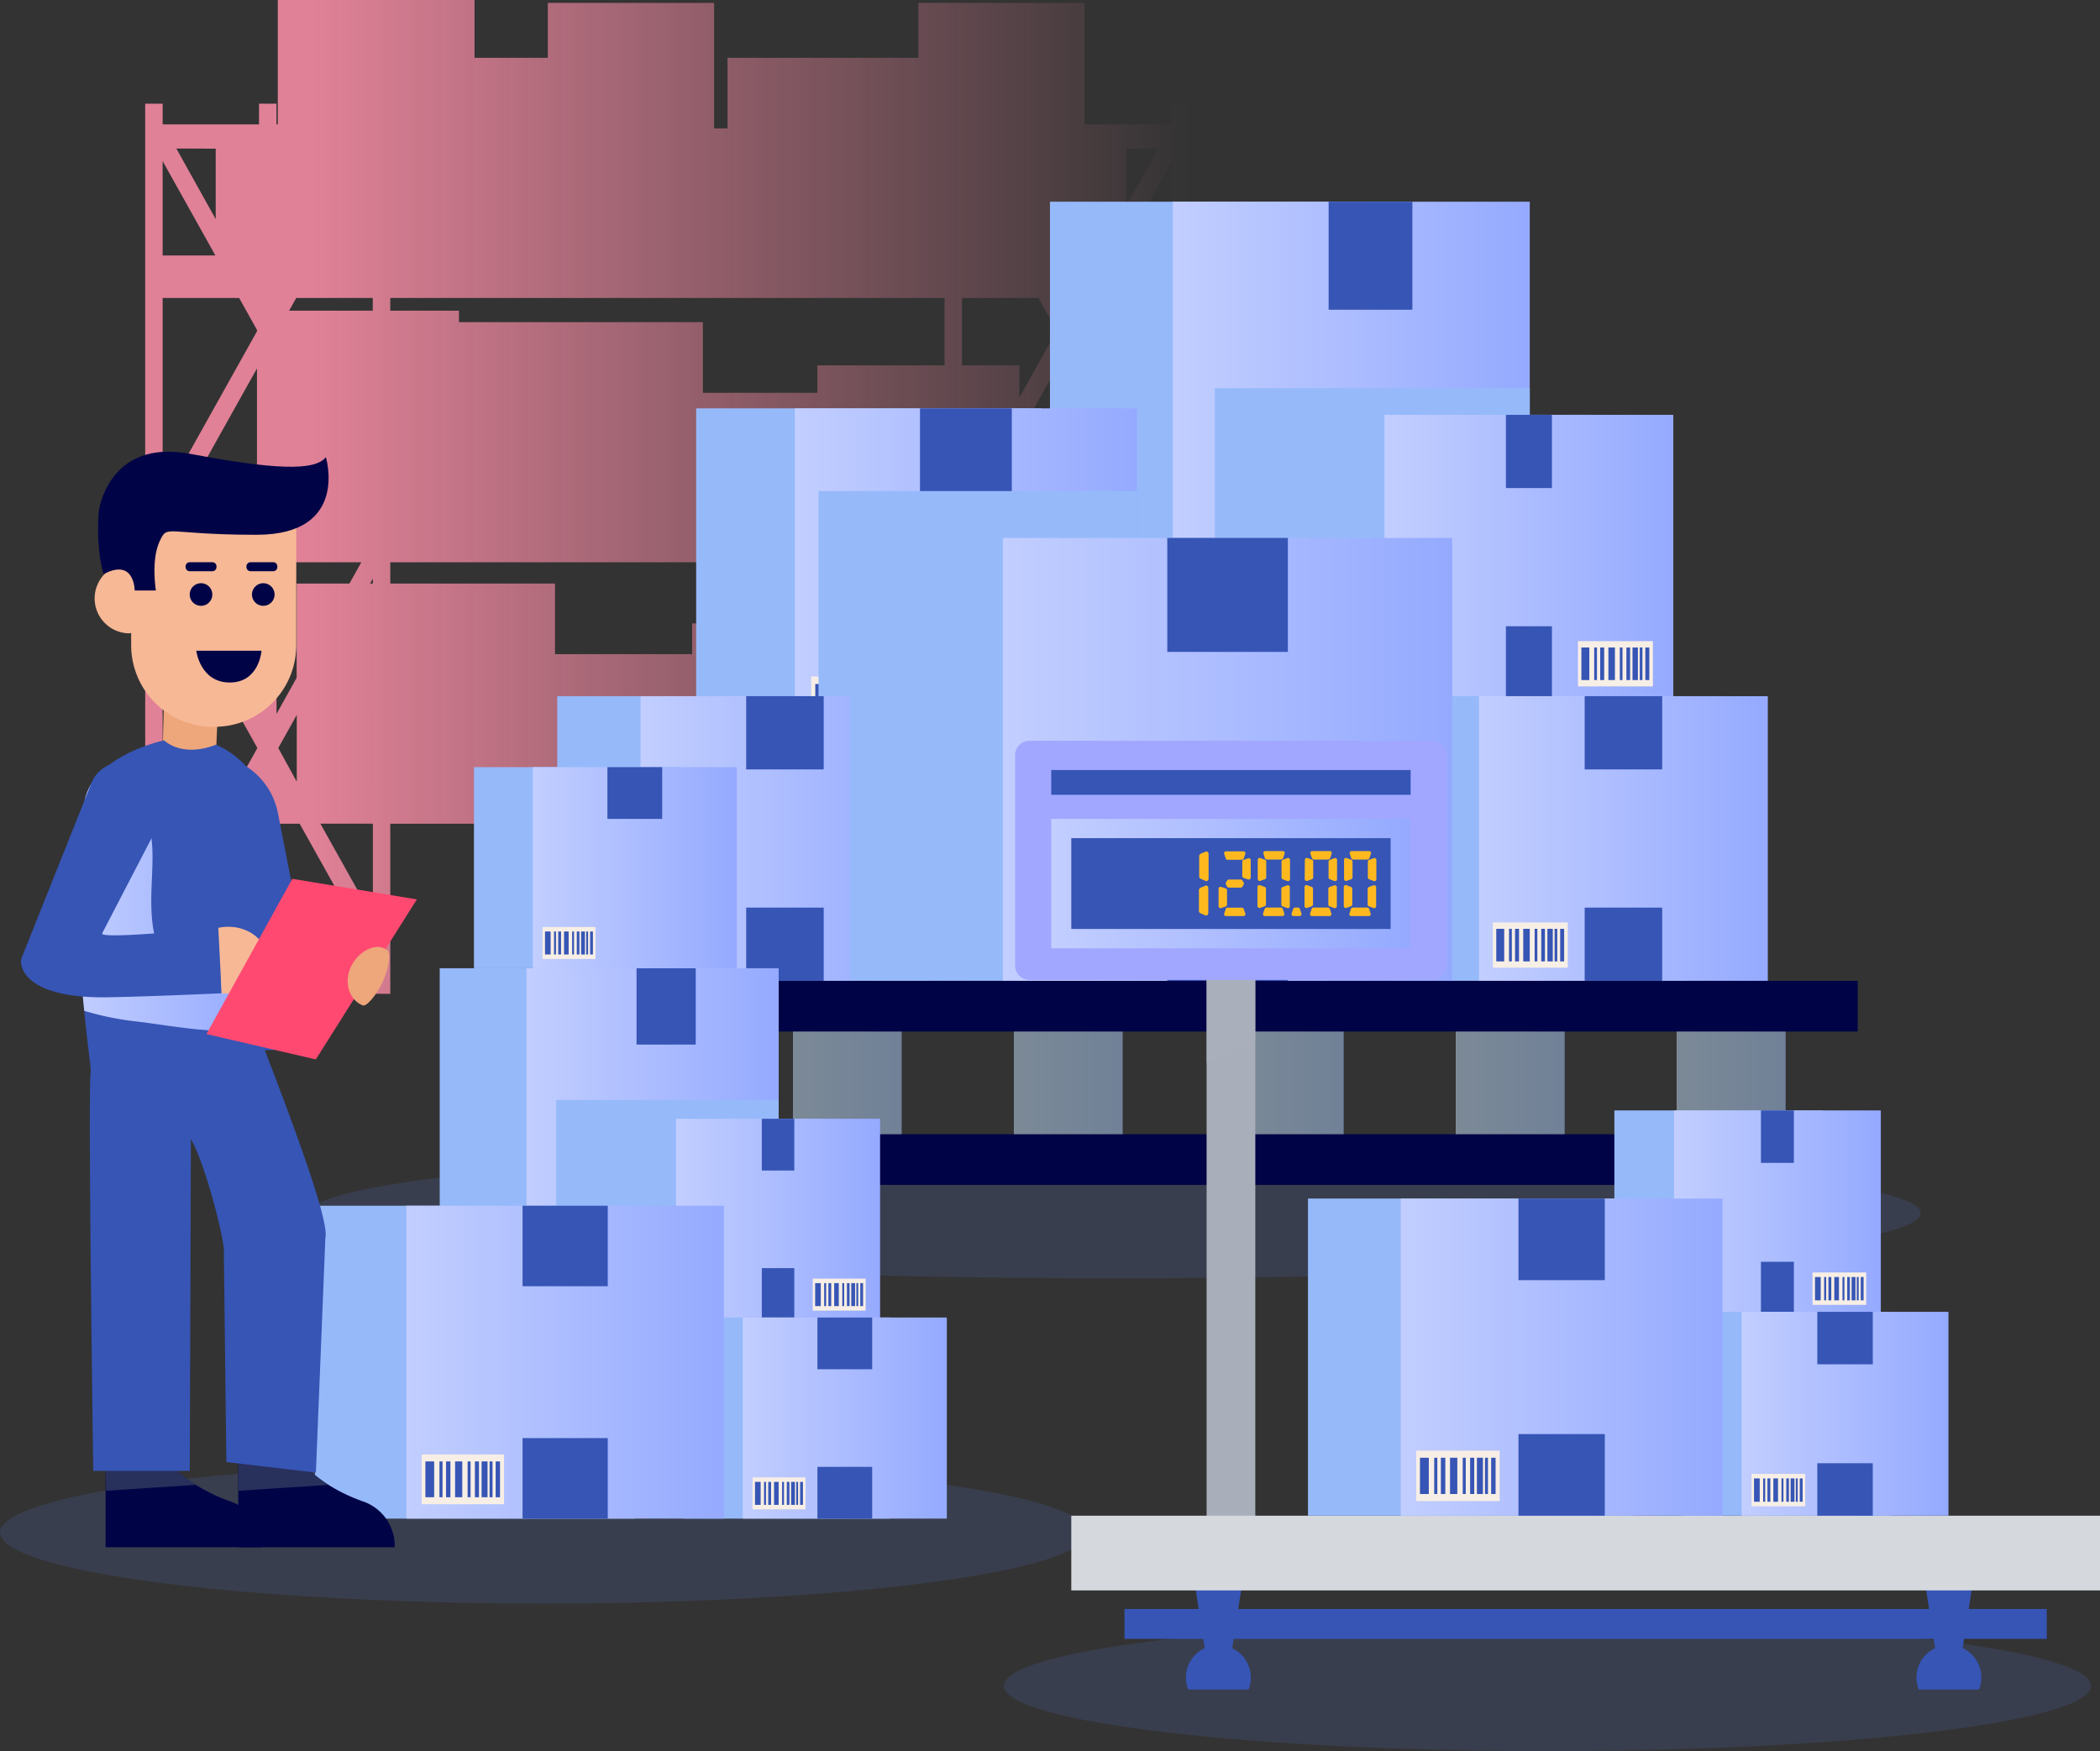 <svg xmlns="http://www.w3.org/2000/svg" xmlns:xlink="http://www.w3.org/1999/xlink" viewBox="0 0 626.38 522.43"><rect x="0" y="0" width="626.38" height="522.43" fill="#333333" stroke="none"/><defs><style>.cls-1{isolation:isolate;}.cls-2{fill:url(#Gradiente_sem_nome_69);}.cls-3{fill:#455786;opacity:0.32;}.cls-19,.cls-21,.cls-23,.cls-3,.cls-38{mix-blend-mode:multiply;}.cls-4{fill:#96b9fa;}.cls-5{fill:url(#linear-gradient);}.cls-6{fill:#3655b5;}.cls-7{fill:#f7eee5;}.cls-8{fill:url(#linear-gradient-2);}.cls-9{fill:url(#linear-gradient-3);}.cls-10{fill:url(#linear-gradient-4);}.cls-11{fill:url(#linear-gradient-5);}.cls-12{fill:url(#linear-gradient-6);}.cls-13{fill:url(#linear-gradient-7);}.cls-14{fill:url(#linear-gradient-8);}.cls-15{fill:url(#linear-gradient-9);}.cls-16{fill:url(#linear-gradient-10);}.cls-17{fill:url(#linear-gradient-11);}.cls-18{fill:url(#linear-gradient-12);}.cls-19{fill:#647374;}.cls-19,.cls-21,.cls-23{opacity:0.75;}.cls-20{fill:#000446;}.cls-21{fill:#71736d;}.cls-22,.cls-23{fill:#a9afba;}.cls-24{fill:#a1a7ff;}.cls-25{fill:url(#linear-gradient-14);}.cls-26{fill:#ffb91f;}.cls-27{fill:#d5d8dd;}.cls-28{fill:url(#linear-gradient-15);}.cls-29{fill:url(#linear-gradient-16);}.cls-30{fill:url(#linear-gradient-17);}.cls-31{fill:url(#linear-gradient-18);}.cls-32{fill:url(#linear-gradient-19);}.cls-33{fill:url(#linear-gradient-20);}.cls-34{fill:url(#linear-gradient-21);}.cls-35{fill:url(#linear-gradient-22);}.cls-36{fill:#eea67b;}.cls-37{fill:#f7b896;}.cls-38{fill:#49546d;opacity:0.55;}.cls-39{fill:url(#linear-gradient-23);}.cls-40{fill:#ff4971;}</style><linearGradient id="Gradiente_sem_nome_69" x1="43.31" y1="148.26" x2="354.85" y2="148.26" gradientUnits="userSpaceOnUse"><stop offset="0.16" stop-color="#e08197"/><stop offset="1" stop-color="#e08197" stop-opacity="0"/></linearGradient><linearGradient id="linear-gradient" x1="349.81" y1="138.36" x2="456.29" y2="138.36" gradientUnits="userSpaceOnUse"><stop offset="0" stop-color="#c2ceff"/><stop offset="1" stop-color="#95aaff"/></linearGradient><linearGradient id="linear-gradient-2" x1="237.07" y1="172.14" x2="339.14" y2="172.14" xlink:href="#linear-gradient"/><linearGradient id="linear-gradient-3" x1="412.96" y1="166.23" x2="499.12" y2="166.23" xlink:href="#linear-gradient"/><linearGradient id="linear-gradient-4" x1="441.15" y1="250.16" x2="527.3" y2="250.16" xlink:href="#linear-gradient"/><linearGradient id="linear-gradient-5" x1="299.13" y1="226.56" x2="433.17" y2="226.56" xlink:href="#linear-gradient"/><linearGradient id="linear-gradient-6" x1="191.05" y1="250.16" x2="277.21" y2="250.16" xlink:href="#linear-gradient"/><linearGradient id="linear-gradient-7" x1="170.61" y1="323.07" x2="202.99" y2="323.07" xlink:href="#linear-gradient"/><linearGradient id="linear-gradient-8" x1="236.53" y1="323.07" x2="268.9" y2="323.07" xlink:href="#linear-gradient"/><linearGradient id="linear-gradient-9" x1="302.44" y1="323.07" x2="334.81" y2="323.07" xlink:href="#linear-gradient"/><linearGradient id="linear-gradient-10" x1="368.35" y1="323.07" x2="400.73" y2="323.07" xlink:href="#linear-gradient"/><linearGradient id="linear-gradient-11" x1="434.26" y1="323.07" x2="466.64" y2="323.07" xlink:href="#linear-gradient"/><linearGradient id="linear-gradient-12" x1="500.17" y1="323.07" x2="532.55" y2="323.07" xlink:href="#linear-gradient"/><linearGradient id="linear-gradient-14" x1="313.56" y1="263.61" x2="420.76" y2="263.61" xlink:href="#linear-gradient"/><linearGradient id="linear-gradient-15" x1="499.31" y1="361.69" x2="561" y2="361.69" xlink:href="#linear-gradient"/><linearGradient id="linear-gradient-16" x1="519.49" y1="421.79" x2="581.18" y2="421.79" xlink:href="#linear-gradient"/><linearGradient id="linear-gradient-17" x1="417.81" y1="404.89" x2="513.78" y2="404.89" xlink:href="#linear-gradient"/><linearGradient id="linear-gradient-18" x1="157.04" y1="344.09" x2="232.26" y2="344.09" xlink:href="#linear-gradient"/><linearGradient id="linear-gradient-19" x1="201.65" y1="363.78" x2="262.51" y2="363.78" xlink:href="#linear-gradient"/><linearGradient id="linear-gradient-20" x1="221.56" y1="423.07" x2="282.42" y2="423.07" xlink:href="#linear-gradient"/><linearGradient id="linear-gradient-21" x1="158.92" y1="258.87" x2="219.78" y2="258.87" xlink:href="#linear-gradient"/><linearGradient id="linear-gradient-22" x1="121.23" y1="406.4" x2="215.92" y2="406.4" xlink:href="#linear-gradient"/><linearGradient id="linear-gradient-23" x1="23.19" y1="269.76" x2="75.86" y2="269.76" xlink:href="#linear-gradient"/></defs><title>Inventory Management and Fulfillment</title><g class="cls-1"><g id="Layer_1" data-name="Layer 1"><path class="cls-2" d="M349.65,30.93V37l-.07.12H323.46V.86H273.93V17.25H217V38.32h-4V.86H163.4V17.25H141.54V0H82.86V37.11h-.4V30.93h-5.2v6.18H48.58L48.51,37V30.93h-5.2V296.51h5.2V284.82l.07-.12H77.26v11.81h5.2V284.7h28.69l.07.12v11.69h5.19V245.75H281.75v50.76h5.19V284.82l.07-.12H315.7v11.81h5.19V284.7h28.69l.07.12v11.69h5.2V30.93ZM206.45,186v9.17h-40.9V174.1H116.41v-6.35H281.75v11.4H242.46V186h-36Zm-118,47.08L83,223.18l5.52-9.89v19.79ZM281.75,88.9V109H243.8v8.2H209.65V96.11H136.9V92.69H116.41V88.9ZM336,72.42l13.62-24.36V76.22H336ZM88.48,174.1v28.12l-6,10.78V167.75h25.29l-3.55,6.35Zm18.76-81.41h-21l2.12-3.79h22.83v3.79ZM76.65,155.08H51.41l25.24-45.17Zm.61,12.67V213L52,167.75Zm33.12,6.35.84-1.48v1.48Zm203.76,36.11L312.93,208V179.15H296.78l-6.37-11.4H315.7v42.46Zm-10.09-55.13V129.65l11.65-20.84v46.27Zm5.72-66.18,5.43,9.73-11.15,20V109H286.94V88.9ZM290.6,179.15h-3.66v-6.53Zm31.85,31.06h-1.56V167.75h25.29Zm-1.56-55.13V108.81l25.86,46.27ZM48.51,48.06,64.25,76.22H48.51Zm0,40.84H71.33l5.32,9.51v.43L48.51,149.19Zm0,156.85H64.16l-15.65,28Zm0-12.67V172.62l28.26,50.56-5.53,9.9Zm301.14,40.67-15.65-28h15.65Zm0-40.67H337V210.21h-8.4l21-37.59ZM321.39,98.63l5.44-9.73h22.82v60.29ZM336,61.35v-17h9.53Zm-271.66-17V65.37L52.6,44.31ZM52.6,277.5l17.75-31.75h6.91V277.5Zm29.86,0V245.75h6.92l17.74,31.75Zm28.76-3.75-15.65-28h15.65Zm191.37-28-15.65,28v-28ZM291,277.5l17.75-31.75h6.92V277.5Zm29.86,0V245.75h6.92l17.75,31.75Z"/><ellipse class="cls-3" cx="162.15" cy="457.21" rx="162.15" ry="21.2"/><ellipse class="cls-3" cx="461.58" cy="502.97" rx="162.15" ry="19.46"/><path class="cls-3" d="M572.91,361.93c0,10.75-107.58,19.46-240.29,19.46s-240.3-8.71-240.3-19.46,107.59-19.46,240.3-19.46S572.91,351.18,572.91,361.93Z"/><rect class="cls-4" x="313.18" y="60.18" width="107.61" height="156.35"/><rect class="cls-5" x="349.81" y="60.18" width="106.48" height="156.35"/><rect class="cls-6" x="396.3" y="60.18" width="24.98" height="32.23"/><rect class="cls-6" x="396.3" y="184.3" width="24.98" height="32.23"/><rect class="cls-7" x="355.9" y="190.85" width="32.96" height="19.92"/><rect class="cls-6" x="357.41" y="193.64" width="3.5" height="14.33"/><rect class="cls-6" x="363.03" y="193.64" width="1.23" height="14.33"/><rect class="cls-6" x="369.28" y="193.64" width="2.87" height="14.33"/><rect class="cls-6" x="365.67" y="193.64" width="1.75" height="14.33"/><rect class="cls-6" x="374.3" y="193.64" width="1.19" height="14.33"/><rect class="cls-6" x="379.9" y="193.64" width="2.37" height="14.33"/><rect class="cls-6" x="383.08" y="193.64" width="1.18" height="14.33"/><rect class="cls-6" x="377.21" y="193.64" width="1.62" height="14.33"/><rect class="cls-6" x="385.52" y="193.64" width="1.75" height="14.33"/><rect class="cls-4" x="362.36" y="115.82" width="93.93" height="100.72"/><rect class="cls-4" x="207.65" y="121.83" width="102.97" height="100.62"/><rect class="cls-8" x="237.07" y="121.83" width="102.06" height="100.62"/><rect class="cls-6" x="274.41" y="121.83" width="27.39" height="25.89"/><rect class="cls-6" x="274.41" y="196.56" width="27.39" height="25.89"/><rect class="cls-7" x="241.97" y="201.82" width="26.48" height="16"/><rect class="cls-6" x="243.18" y="204.06" width="2.81" height="11.51"/><rect class="cls-6" x="247.69" y="204.06" width="0.99" height="11.51"/><rect class="cls-6" x="252.71" y="204.06" width="2.3" height="11.51"/><rect class="cls-6" x="249.81" y="204.06" width="1.4" height="11.51"/><rect class="cls-6" x="256.74" y="204.06" width="0.95" height="11.51"/><rect class="cls-6" x="261.24" y="204.06" width="1.9" height="11.51"/><rect class="cls-6" x="263.8" y="204.06" width="0.95" height="11.51"/><rect class="cls-6" x="259.08" y="204.06" width="1.31" height="11.51"/><rect class="cls-6" x="265.76" y="204.06" width="1.4" height="11.51"/><rect class="cls-4" x="244.15" y="146.51" width="94.98" height="75.94"/><rect class="cls-4" x="388.13" y="123.76" width="86.92" height="84.93"/><rect class="cls-9" x="412.96" y="123.76" width="86.15" height="84.93"/><rect class="cls-6" x="449.18" y="123.76" width="13.72" height="21.85"/><rect class="cls-6" x="449.18" y="186.84" width="13.72" height="21.85"/><rect class="cls-7" x="470.67" y="191.28" width="22.35" height="13.5"/><rect class="cls-6" x="471.69" y="193.17" width="2.37" height="9.72"/><rect class="cls-6" x="475.51" y="193.17" width="0.83" height="9.72"/><rect class="cls-6" x="479.75" y="193.17" width="1.94" height="9.72"/><rect class="cls-6" x="477.3" y="193.17" width="1.19" height="9.72"/><rect class="cls-6" x="483.15" y="193.17" width="0.8" height="9.72"/><rect class="cls-6" x="486.94" y="193.17" width="1.61" height="9.72"/><rect class="cls-6" x="489.1" y="193.17" width="0.8" height="9.72"/><rect class="cls-6" x="485.12" y="193.17" width="1.1" height="9.72"/><rect class="cls-6" x="490.76" y="193.17" width="1.19" height="9.72"/><rect class="cls-4" x="416.31" y="207.7" width="86.92" height="84.93"/><rect class="cls-10" x="441.15" y="207.7" width="86.15" height="84.93"/><rect class="cls-6" x="472.67" y="207.7" width="23.12" height="21.85"/><rect class="cls-6" x="472.67" y="270.78" width="23.12" height="21.85"/><rect class="cls-7" x="445.28" y="275.21" width="22.35" height="13.5"/><rect class="cls-6" x="446.3" y="277.11" width="2.37" height="9.72"/><rect class="cls-6" x="450.11" y="277.11" width="0.83" height="9.72"/><rect class="cls-6" x="454.35" y="277.11" width="1.94" height="9.72"/><rect class="cls-6" x="451.9" y="277.11" width="1.19" height="9.72"/><rect class="cls-6" x="457.75" y="277.11" width="0.8" height="9.72"/><rect class="cls-6" x="461.55" y="277.11" width="1.61" height="9.72"/><rect class="cls-6" x="463.7" y="277.11" width="0.8" height="9.72"/><rect class="cls-6" x="459.72" y="277.11" width="1.1" height="9.72"/><rect class="cls-6" x="465.36" y="277.11" width="1.19" height="9.72"/><rect class="cls-4" x="260.49" y="160.49" width="135.23" height="132.14"/><rect class="cls-11" x="299.13" y="160.49" width="134.04" height="132.14"/><rect class="cls-6" x="348.17" y="160.49" width="35.97" height="34"/><rect class="cls-6" x="348.17" y="258.63" width="35.97" height="34"/><rect class="cls-7" x="305.55" y="265.53" width="34.77" height="21.01"/><rect class="cls-6" x="307.14" y="268.48" width="3.69" height="15.12"/><rect class="cls-6" x="313.07" y="268.48" width="1.29" height="15.12"/><rect class="cls-6" x="319.67" y="268.48" width="3.03" height="15.12"/><rect class="cls-6" x="315.85" y="268.48" width="1.85" height="15.12"/><rect class="cls-6" x="324.96" y="268.48" width="1.25" height="15.12"/><rect class="cls-6" x="330.87" y="268.48" width="2.5" height="15.12"/><rect class="cls-6" x="334.22" y="268.48" width="1.24" height="15.12"/><rect class="cls-6" x="328.03" y="268.48" width="1.71" height="15.12"/><rect class="cls-6" x="336.8" y="268.48" width="1.85" height="15.12"/><rect class="cls-4" x="166.22" y="207.7" width="86.92" height="84.93"/><rect class="cls-12" x="191.05" y="207.7" width="86.15" height="84.93"/><rect class="cls-6" x="222.57" y="207.7" width="23.12" height="21.85"/><rect class="cls-6" x="222.57" y="270.78" width="23.12" height="21.85"/><rect class="cls-7" x="195.18" y="275.21" width="22.35" height="13.5"/><rect class="cls-6" x="196.2" y="277.11" width="2.37" height="9.72"/><rect class="cls-6" x="200.01" y="277.11" width="0.83" height="9.72"/><rect class="cls-6" x="204.25" y="277.11" width="1.94" height="9.72"/><rect class="cls-6" x="201.8" y="277.11" width="1.19" height="9.72"/><rect class="cls-6" x="207.65" y="277.11" width="0.8" height="9.72"/><rect class="cls-6" x="211.45" y="277.11" width="1.61" height="9.72"/><rect class="cls-6" x="213.61" y="277.11" width="0.8" height="9.72"/><rect class="cls-6" x="209.63" y="277.11" width="1.1" height="9.72"/><rect class="cls-6" x="215.26" y="277.11" width="1.19" height="9.72"/><rect class="cls-4" x="253.55" y="207.7" width="23.66" height="84.93"/><rect class="cls-13" x="170.61" y="300.19" width="32.37" height="45.76"/><rect class="cls-14" x="236.53" y="300.19" width="32.37" height="45.76"/><rect class="cls-15" x="302.44" y="300.19" width="32.37" height="45.76"/><rect class="cls-16" x="368.35" y="300.19" width="32.37" height="45.76"/><rect class="cls-17" x="434.26" y="300.19" width="32.37" height="45.76"/><rect class="cls-18" x="500.17" y="300.19" width="32.37" height="45.76"/><rect class="cls-13" x="170.61" y="300.19" width="32.37" height="45.76"/><rect class="cls-19" x="236.53" y="300.19" width="32.37" height="45.76"/><rect class="cls-19" x="302.44" y="300.19" width="32.37" height="45.76"/><rect class="cls-19" x="368.35" y="300.19" width="32.37" height="45.76"/><rect class="cls-19" x="434.26" y="300.19" width="32.37" height="45.76"/><rect class="cls-19" x="500.17" y="300.19" width="32.37" height="45.76"/><rect class="cls-20" x="139.02" y="292.63" width="415.09" height="15.12"/><rect class="cls-20" x="139.02" y="338.39" width="415.09" height="15.12"/><polygon class="cls-21" points="202.99 307.75 192.13 307.75 192.13 292.63 139.02 292.63 139.02 307.75 170.62 307.75 170.62 338.39 139.02 338.39 139.02 353.5 192.13 353.5 192.13 338.39 202.99 338.39 202.99 307.75"/><polygon class="cls-6" points="366.5 498.41 360.37 498.41 355.77 468.62 371.1 468.62 366.5 498.41"/><polygon class="cls-6" points="584.38 498.41 578.24 498.41 573.64 468.62 588.98 468.62 584.38 498.41"/><rect class="cls-6" x="335.41" y="480.03" width="275.09" height="8.92"/><path class="cls-6" d="M372.41,504.06a9.68,9.68,0,1,0-18,0Z"/><path class="cls-6" d="M590.28,504.06a9.53,9.53,0,0,0,.71-3.59,9.68,9.68,0,0,0-19.36,0,9.53,9.53,0,0,0,.71,3.59Z"/><rect class="cls-22" x="359.9" y="289.74" width="14.53" height="177.24"/><path class="cls-23" d="M366.05,314.48a75.23,75.23,0,0,0,8.37-4.33V289.74H359.9v27.39Z"/><path class="cls-24" d="M427.32,292.36H307a4.3,4.3,0,0,1-4.21-4.37V225.4A4.3,4.3,0,0,1,307,221H427.32a4.29,4.29,0,0,1,4.21,4.37V288A4.29,4.29,0,0,1,427.32,292.36Z"/><rect class="cls-25" x="313.56" y="244.3" width="107.2" height="38.62"/><rect class="cls-6" x="319.54" y="250.06" width="95.25" height="27.09"/><rect class="cls-6" x="313.56" y="229.73" width="107.2" height="7.39"/><path class="cls-26" d="M370.45,256.51h-4.3a.58.58,0,0,1-.55-.39l-.45-1.38a.57.57,0,0,1,.54-.75h5.22a.57.57,0,0,1,.54.75l-.46,1.38A.57.57,0,0,1,370.45,256.51Z"/><path class="cls-26" d="M370.54,257.08v4.3a.57.57,0,0,0,.39.54l1.38.46a.58.58,0,0,0,.75-.55v-5.21a.57.57,0,0,0-.76-.54l-1.37.46A.56.56,0,0,0,370.54,257.08Z"/><path class="cls-26" d="M366,265.61v4.3a.57.57,0,0,1-.4.54l-1.37.46a.58.58,0,0,1-.76-.55l0-5.21a.58.58,0,0,1,.75-.55l1.37.46A.58.58,0,0,1,366,265.61Z"/><path class="cls-26" d="M366.15,270.79h4.3a.57.57,0,0,1,.54.39l.46,1.38a.57.57,0,0,1-.54.75h-5.22a.57.57,0,0,1-.54-.75l.45-1.38A.58.58,0,0,1,366.15,270.79Z"/><path class="cls-26" d="M370.13,262.41h-3.62a.52.52,0,0,0-.45.24l-.43.75a.45.45,0,0,0,0,.42l.43.75a.52.52,0,0,0,.45.24h3.62a.51.51,0,0,0,.44-.24l.43-.75a.45.45,0,0,0,0-.42l-.43-.75A.51.51,0,0,0,370.13,262.41Z"/><path class="cls-26" d="M357.69,255.44l0,6a.8.8,0,0,0,.43.76l1.53.64c.41.18.84-.21.84-.75l0-7.27c0-.54-.42-.93-.84-.75l-1.53.63A.82.82,0,0,0,357.69,255.44Z"/><path class="cls-26" d="M357.61,265.63l0,6.06a.8.8,0,0,0,.43.77l1.53.64c.41.18.84-.21.84-.76l0-7.35c0-.55-.42-.94-.84-.76l-1.53.64A.81.81,0,0,0,357.61,265.63Z"/><path class="cls-26" d="M382.17,256.44l-4.32,0a.58.58,0,0,1-.55-.4l-.45-1.38a.57.57,0,0,1,.55-.75l5.24,0a.57.57,0,0,1,.54.76l-.47,1.37A.55.55,0,0,1,382.17,256.44Z"/><path class="cls-26" d="M377.68,257.08l0,4.66a.6.6,0,0,1-.4.58l-1.38.49a.58.58,0,0,1-.75-.59l0-5.66a.58.58,0,0,1,.76-.58l1.38.51A.6.6,0,0,1,377.68,257.08Z"/><path class="cls-26" d="M382.25,257.1v4.66a.6.6,0,0,0,.39.59l1.38.51a.59.59,0,0,0,.76-.59l0-5.66A.59.59,0,0,0,384,256l-1.38.5A.64.64,0,0,0,382.25,257.1Z"/><path class="cls-26" d="M377.61,265.18l0,4.63a.61.61,0,0,1-.4.58l-1.38.48a.59.59,0,0,1-.76-.59l0-5.61a.59.59,0,0,1,.77-.59l1.37.51A.59.59,0,0,1,377.61,265.18Z"/><path class="cls-26" d="M382.19,265.2l0,4.63a.62.62,0,0,0,.39.59l1.38.5a.58.58,0,0,0,.76-.59l0-5.61a.58.58,0,0,0-.75-.59l-1.38.49A.61.61,0,0,0,382.19,265.2Z"/><path class="cls-26" d="M377.77,270.77l4.31,0a.58.58,0,0,1,.55.39l.45,1.38a.58.58,0,0,1-.55.76l-5.24,0a.57.57,0,0,1-.54-.76l.47-1.38A.58.58,0,0,1,377.77,270.77Z"/><path class="cls-26" d="M396.19,256.44l-4.32,0a.56.56,0,0,1-.54-.4l-.46-1.38a.57.57,0,0,1,.55-.75l5.25,0a.57.57,0,0,1,.54.76l-.47,1.37A.56.56,0,0,1,396.19,256.44Z"/><path class="cls-26" d="M391.7,257.08l0,4.66a.61.61,0,0,1-.4.58l-1.39.49a.58.58,0,0,1-.75-.59l.05-5.66a.58.58,0,0,1,.76-.58l1.37.51A.59.59,0,0,1,391.7,257.08Z"/><path class="cls-26" d="M396.28,257.1l0,4.66a.62.62,0,0,0,.39.59l1.38.51a.59.59,0,0,0,.76-.59l0-5.66a.58.58,0,0,0-.75-.59l-1.39.5A.61.61,0,0,0,396.28,257.1Z"/><path class="cls-26" d="M391.64,265.18l0,4.63a.6.6,0,0,1-.4.58l-1.38.48a.58.58,0,0,1-.75-.59l0-5.61a.59.59,0,0,1,.76-.59l1.38.51A.62.62,0,0,1,391.64,265.18Z"/><path class="cls-26" d="M396.21,265.2v4.63a.59.59,0,0,0,.39.59l1.38.5a.59.59,0,0,0,.76-.59l0-5.61a.59.59,0,0,0-.76-.59l-1.38.49A.61.61,0,0,0,396.21,265.2Z"/><path class="cls-26" d="M391.79,270.77l4.32,0a.56.56,0,0,1,.54.39l.46,1.38a.58.58,0,0,1-.55.76l-5.24,0a.57.57,0,0,1-.54-.76l.46-1.38A.58.58,0,0,1,391.79,270.77Z"/><path class="cls-26" d="M407.92,256.44l-4.32,0a.58.58,0,0,1-.55-.4l-.45-1.38a.57.57,0,0,1,.55-.75l5.24,0a.57.57,0,0,1,.54.76l-.47,1.37A.55.55,0,0,1,407.92,256.44Z"/><path class="cls-26" d="M403.43,257.08l0,4.66a.6.6,0,0,1-.4.58l-1.38.49a.58.58,0,0,1-.75-.59l0-5.66a.58.58,0,0,1,.76-.58l1.38.51A.6.6,0,0,1,403.43,257.08Z"/><path class="cls-26" d="M408,257.1l0,4.66a.61.61,0,0,0,.4.59l1.38.51a.59.59,0,0,0,.76-.59l0-5.66a.59.59,0,0,0-.76-.59l-1.38.5A.61.61,0,0,0,408,257.1Z"/><path class="cls-26" d="M403.36,265.18l0,4.63a.61.61,0,0,1-.4.58l-1.38.48a.59.59,0,0,1-.76-.59l0-5.61a.59.59,0,0,1,.77-.59l1.37.51A.6.6,0,0,1,403.36,265.18Z"/><path class="cls-26" d="M407.94,265.2l0,4.63a.62.62,0,0,0,.39.59l1.38.5a.59.59,0,0,0,.76-.59l0-5.61a.59.59,0,0,0-.76-.59l-1.38.49A.61.61,0,0,0,407.94,265.2Z"/><path class="cls-26" d="M403.51,270.77l4.32,0a.58.58,0,0,1,.55.39l.45,1.38a.58.58,0,0,1-.55.76l-5.24,0a.57.57,0,0,1-.54-.76l.47-1.38A.58.58,0,0,1,403.51,270.77Z"/><path class="cls-26" d="M386.28,270.77l.91,0a.57.57,0,0,1,.54.39l.46,1.38a.58.58,0,0,1-.56.76l-1.82,0a.57.57,0,0,1-.54-.76l.46-1.38A.58.58,0,0,1,386.28,270.77Z"/><rect class="cls-27" x="319.54" y="452.2" width="306.84" height="22.29"/><rect class="cls-4" x="481.53" y="331.29" width="62.24" height="60.81"/><rect class="cls-28" x="499.31" y="331.29" width="61.69" height="60.81"/><rect class="cls-6" x="525.25" y="331.29" width="9.82" height="15.65"/><rect class="cls-6" x="525.25" y="376.45" width="9.82" height="15.65"/><rect class="cls-7" x="540.64" y="379.63" width="16" height="9.67"/><rect class="cls-6" x="541.37" y="380.99" width="1.7" height="6.96"/><rect class="cls-6" x="544.1" y="380.99" width="0.6" height="6.96"/><rect class="cls-6" x="547.13" y="380.99" width="1.39" height="6.96"/><rect class="cls-6" x="545.38" y="380.99" width="0.85" height="6.96"/><rect class="cls-6" x="549.57" y="380.99" width="0.58" height="6.96"/><rect class="cls-6" x="552.29" y="380.99" width="1.15" height="6.96"/><rect class="cls-6" x="553.83" y="380.99" width="0.57" height="6.96"/><rect class="cls-6" x="550.98" y="380.99" width="0.79" height="6.96"/><rect class="cls-6" x="555.02" y="380.99" width="0.85" height="6.96"/><rect class="cls-4" x="501.71" y="391.38" width="62.24" height="60.81"/><rect class="cls-29" x="519.49" y="391.38" width="61.69" height="60.81"/><rect class="cls-6" x="542.06" y="391.38" width="16.55" height="15.65"/><rect class="cls-6" x="542.06" y="436.55" width="16.55" height="15.65"/><rect class="cls-7" x="522.45" y="439.73" width="16" height="9.67"/><rect class="cls-6" x="523.18" y="441.08" width="1.7" height="6.96"/><rect class="cls-6" x="525.91" y="441.08" width="0.6" height="6.96"/><rect class="cls-6" x="528.95" y="441.08" width="1.39" height="6.96"/><rect class="cls-6" x="527.19" y="441.08" width="0.85" height="6.96"/><rect class="cls-6" x="531.38" y="441.08" width="0.58" height="6.96"/><rect class="cls-6" x="534.1" y="441.08" width="1.15" height="6.96"/><rect class="cls-6" x="535.65" y="441.08" width="0.57" height="6.96"/><rect class="cls-6" x="532.8" y="441.08" width="0.79" height="6.96"/><rect class="cls-6" x="536.83" y="441.08" width="0.85" height="6.96"/><rect class="cls-4" x="390.14" y="357.58" width="96.83" height="94.62"/><rect class="cls-30" x="417.81" y="357.58" width="95.98" height="94.62"/><rect class="cls-6" x="452.92" y="357.58" width="25.75" height="24.35"/><rect class="cls-6" x="452.92" y="427.85" width="25.75" height="24.35"/><rect class="cls-7" x="422.41" y="432.8" width="24.9" height="15.04"/><rect class="cls-6" x="423.54" y="434.91" width="2.64" height="10.82"/><rect class="cls-6" x="427.79" y="434.91" width="0.93" height="10.82"/><rect class="cls-6" x="432.51" y="434.91" width="2.17" height="10.82"/><rect class="cls-6" x="429.78" y="434.91" width="1.32" height="10.82"/><rect class="cls-6" x="436.3" y="434.91" width="0.9" height="10.82"/><rect class="cls-6" x="440.53" y="434.91" width="1.79" height="10.82"/><rect class="cls-6" x="442.94" y="434.91" width="0.89" height="10.82"/><rect class="cls-6" x="438.5" y="434.91" width="1.23" height="10.82"/><rect class="cls-6" x="444.78" y="434.91" width="1.32" height="10.82"/><rect class="cls-4" x="131.16" y="288.87" width="76.02" height="110.45"/><rect class="cls-31" x="157.04" y="288.87" width="75.22" height="110.45"/><rect class="cls-6" x="189.87" y="288.87" width="17.65" height="22.77"/><rect class="cls-6" x="189.87" y="376.54" width="17.65" height="22.77"/><rect class="cls-7" x="161.34" y="381.17" width="23.29" height="14.07"/><rect class="cls-6" x="162.4" y="383.14" width="2.47" height="10.12"/><rect class="cls-6" x="166.37" y="383.14" width="0.87" height="10.12"/><rect class="cls-6" x="170.79" y="383.14" width="2.03" height="10.12"/><rect class="cls-6" x="168.24" y="383.14" width="1.24" height="10.12"/><rect class="cls-6" x="174.33" y="383.14" width="0.84" height="10.12"/><rect class="cls-6" x="178.29" y="383.14" width="1.67" height="10.12"/><rect class="cls-6" x="180.54" y="383.14" width="0.83" height="10.12"/><rect class="cls-6" x="176.39" y="383.14" width="1.15" height="10.12"/><rect class="cls-6" x="182.26" y="383.14" width="1.24" height="10.12"/><rect class="cls-4" x="165.9" y="328.17" width="66.36" height="71.15"/><rect class="cls-4" x="184.1" y="333.78" width="61.4" height="60"/><rect class="cls-32" x="201.65" y="333.78" width="60.86" height="60"/><rect class="cls-6" x="227.23" y="333.78" width="9.69" height="15.44"/><rect class="cls-6" x="227.23" y="378.34" width="9.69" height="15.44"/><rect class="cls-7" x="242.42" y="381.47" width="15.79" height="9.54"/><rect class="cls-6" x="243.14" y="382.81" width="1.68" height="6.86"/><rect class="cls-6" x="245.83" y="382.81" width="0.59" height="6.86"/><rect class="cls-6" x="248.82" y="382.81" width="1.37" height="6.86"/><rect class="cls-6" x="247.09" y="382.81" width="0.84" height="6.86"/><rect class="cls-6" x="251.23" y="382.81" width="0.57" height="6.86"/><rect class="cls-6" x="253.91" y="382.81" width="1.14" height="6.86"/><rect class="cls-6" x="255.43" y="382.81" width="0.56" height="6.86"/><rect class="cls-6" x="252.62" y="382.81" width="0.78" height="6.86"/><rect class="cls-6" x="256.6" y="382.81" width="0.84" height="6.86"/><rect class="cls-4" x="204.01" y="393.07" width="61.4" height="60"/><rect class="cls-33" x="221.56" y="393.07" width="60.86" height="60"/><rect class="cls-6" x="243.82" y="393.07" width="16.33" height="15.44"/><rect class="cls-6" x="243.82" y="437.63" width="16.33" height="15.44"/><rect class="cls-7" x="224.47" y="440.77" width="15.79" height="9.54"/><rect class="cls-6" x="225.2" y="442.11" width="1.68" height="6.86"/><rect class="cls-6" x="227.89" y="442.11" width="0.59" height="6.86"/><rect class="cls-6" x="230.88" y="442.11" width="1.37" height="6.86"/><rect class="cls-6" x="229.15" y="442.11" width="0.84" height="6.86"/><rect class="cls-6" x="233.28" y="442.11" width="0.57" height="6.86"/><rect class="cls-6" x="235.97" y="442.11" width="1.14" height="6.86"/><rect class="cls-6" x="237.49" y="442.11" width="0.56" height="6.86"/><rect class="cls-6" x="234.68" y="442.11" width="0.78" height="6.86"/><rect class="cls-6" x="238.66" y="442.11" width="0.84" height="6.86"/><rect class="cls-4" x="141.37" y="228.87" width="61.4" height="60"/><rect class="cls-34" x="158.92" y="228.87" width="60.86" height="60"/><rect class="cls-6" x="181.18" y="228.87" width="16.33" height="15.44"/><rect class="cls-7" x="161.83" y="276.56" width="15.79" height="9.54"/><rect class="cls-6" x="162.56" y="277.9" width="1.68" height="6.86"/><rect class="cls-6" x="165.25" y="277.9" width="0.59" height="6.86"/><rect class="cls-6" x="168.24" y="277.9" width="1.37" height="6.86"/><rect class="cls-6" x="166.51" y="277.9" width="0.84" height="6.86"/><rect class="cls-6" x="170.65" y="277.9" width="0.57" height="6.86"/><rect class="cls-6" x="173.33" y="277.9" width="1.14" height="6.86"/><rect class="cls-6" x="174.85" y="277.9" width="0.56" height="6.86"/><rect class="cls-6" x="172.04" y="277.9" width="0.78" height="6.86"/><rect class="cls-6" x="176.02" y="277.9" width="0.84" height="6.86"/><rect class="cls-4" x="93.94" y="359.72" width="95.53" height="93.35"/><rect class="cls-35" x="121.23" y="359.72" width="94.69" height="93.35"/><rect class="cls-6" x="155.87" y="359.72" width="25.41" height="24.02"/><rect class="cls-6" x="155.87" y="429.05" width="25.41" height="24.02"/><rect class="cls-7" x="125.77" y="433.93" width="24.57" height="14.84"/><rect class="cls-6" x="126.89" y="436.01" width="2.61" height="10.68"/><rect class="cls-6" x="131.08" y="436.01" width="0.91" height="10.68"/><rect class="cls-6" x="135.74" y="436.01" width="2.14" height="10.68"/><rect class="cls-6" x="133.05" y="436.01" width="1.3" height="10.68"/><rect class="cls-6" x="139.48" y="436.01" width="0.88" height="10.68"/><rect class="cls-6" x="143.65" y="436.01" width="1.77" height="10.68"/><rect class="cls-6" x="146.03" y="436.01" width="0.88" height="10.68"/><rect class="cls-6" x="141.65" y="436.01" width="1.21" height="10.68"/><rect class="cls-6" x="147.84" y="436.01" width="1.3" height="10.68"/><polygon class="cls-36" points="49 206.04 48.17 236.2 63.93 236.51 65.22 206.28 49 206.04"/><path class="cls-37" d="M39.12,152.65V168.2c-.27,0-.52-.08-.79-.08a10.42,10.42,0,0,0,0,20.83c.27,0,.52-.06.79-.08v3.59a24.38,24.38,0,0,0,24.37,24.38H64a24.38,24.38,0,0,0,24.37-24.38V152.65Z"/><path class="cls-20" d="M63.33,177.31A3.37,3.37,0,1,1,60,174,3.37,3.37,0,0,1,63.33,177.31Z"/><path class="cls-20" d="M81.9,177.31A3.37,3.37,0,1,1,78.53,174,3.37,3.37,0,0,1,81.9,177.31Z"/><path class="cls-20" d="M58.54,194.15H78s-.64,9.47-9.47,9.47S58.54,194.15,58.54,194.15Z"/><path class="cls-20" d="M74.73,167.74H81.5A1.21,1.21,0,0,1,82.72,169v.2a1.22,1.22,0,0,1-1.22,1.22H74.73a1.22,1.22,0,0,1-1.22-1.22V169A1.21,1.21,0,0,1,74.73,167.74Z"/><path class="cls-20" d="M56.58,167.74h6.78A1.21,1.21,0,0,1,64.57,169v.2a1.22,1.22,0,0,1-1.22,1.22H56.58a1.22,1.22,0,0,1-1.22-1.22V169A1.21,1.21,0,0,1,56.58,167.74Z"/><path class="cls-20" d="M29.44,152.65s2.63-21.88,27.3-17.25,37.09,5.26,40.46,1c0,0,7.1,23.15-20.65,23.15s-26.49-3.37-29,2.1-1.06,14.52-1.06,14.52H40.17s0-9.78-9.24-4.89C30.93,171.33,28.6,164.86,29.44,152.65Z"/><path class="cls-6" d="M100.53,295c.41-.65.83-1.25,1.26-1.85-3-3.06-6.18-6.44-8.37-8.85a16.75,16.75,0,0,1-3.58-6.23l-6.92-35.35a21.47,21.47,0,0,0-9.63-14.18c-.3-.19-.57-.34-.78-.45C61,222.45,57.18,237.2,57,242.39a9.34,9.34,0,0,0,.92,4.5l19.78,44a6.2,6.2,0,0,0,5.65,3.52l13.11,9.73A36.62,36.62,0,0,1,100.53,295Z"/><path class="cls-20" d="M71.06,435.76v25.85h46.69v-.12A14.06,14.06,0,0,0,108.45,448c-6.63-2.31-15.32-6.74-21.18-15.09Z"/><path class="cls-38" d="M87.27,432.89l-16.21,2.87.12,9L98,443A37.87,37.87,0,0,1,87.27,432.89Z"/><path class="cls-20" d="M31.5,435.76v25.85H78.19v-.12A14.06,14.06,0,0,0,68.89,448c-6.63-2.31-15.32-6.74-21.18-15.09Z"/><path class="cls-38" d="M47.71,432.89,31.5,435.76l.12,9L58.47,443A37.87,37.87,0,0,1,47.71,432.89Z"/><path class="cls-6" d="M79,313.35l3.44-.13c3.15-32.16-.09-57.73-3-72.43a25.76,25.76,0,0,0-15-18.62C59.8,224,54.35,224.5,50,221.7c-.38-.25-.72-.54-1.07-.82-9.69,2.35-21.95,8.18-23.71,18.27-5.53,31.76,2.15,79,1.85,80.49-.91,4.53.75,119.19.75,119.19H56.6l.34-99c4.79,8.48,10.28,31.53,9.82,33.55l.76,62.82,26.7,3.14,2.83-70.08C98.38,364,85.78,331.1,79,313.35Z"/><path class="cls-39" d="M40.72,304.75c9,1.09,17.92,2.85,27,2.79,1.89,0,3.76,0,5.61,0,4.26-3.81,2.13-8.77.6-11.16-4-6.25-24.25-6.74-26.8-13.8-2.79-7.75-1.93-16-1.68-24.08.36-11.15-1.18-19.31-11.78-24.41-1.65-.8-3.33-1.51-5-2.19a15.44,15.44,0,0,0-3.46,7.21c-3.44,19.75-1.77,45.47-.09,62.46A86.15,86.15,0,0,0,40.72,304.75Z"/><path class="cls-6" d="M6.46,285.77l20.87-52.28a9.3,9.3,0,0,1,2.7-3.71c4-3.34,15.41-6.37,19,6a14.52,14.52,0,0,1-.31,7.51L30.46,278.48c-.68,1.94,34.65-1.66,34.65-1.66l1,19.52s-21.92,1-34,1.19C7,297.94,5.57,288,6.46,285.77Z"/><path class="cls-37" d="M67.32,276.52a14.35,14.35,0,0,0-2.21.3l1,19.52a14.81,14.81,0,0,0,2.22.07c6.58-.34,11.69-5.07,11.4-10.56S73.9,276.18,67.32,276.52Z"/><polygon class="cls-40" points="87.19 262.19 61.58 308.51 94.2 316.07 124.34 268.33 87.19 262.19"/><path class="cls-36" d="M115.51,283.48c1.19.93.52,5.35-1.32,9.35s-4.85,7.58-6,7.12c-4.06-1.61-5.63-6.77-3.61-11.32S112,280.76,115.51,283.48Z"/></g></g></svg>